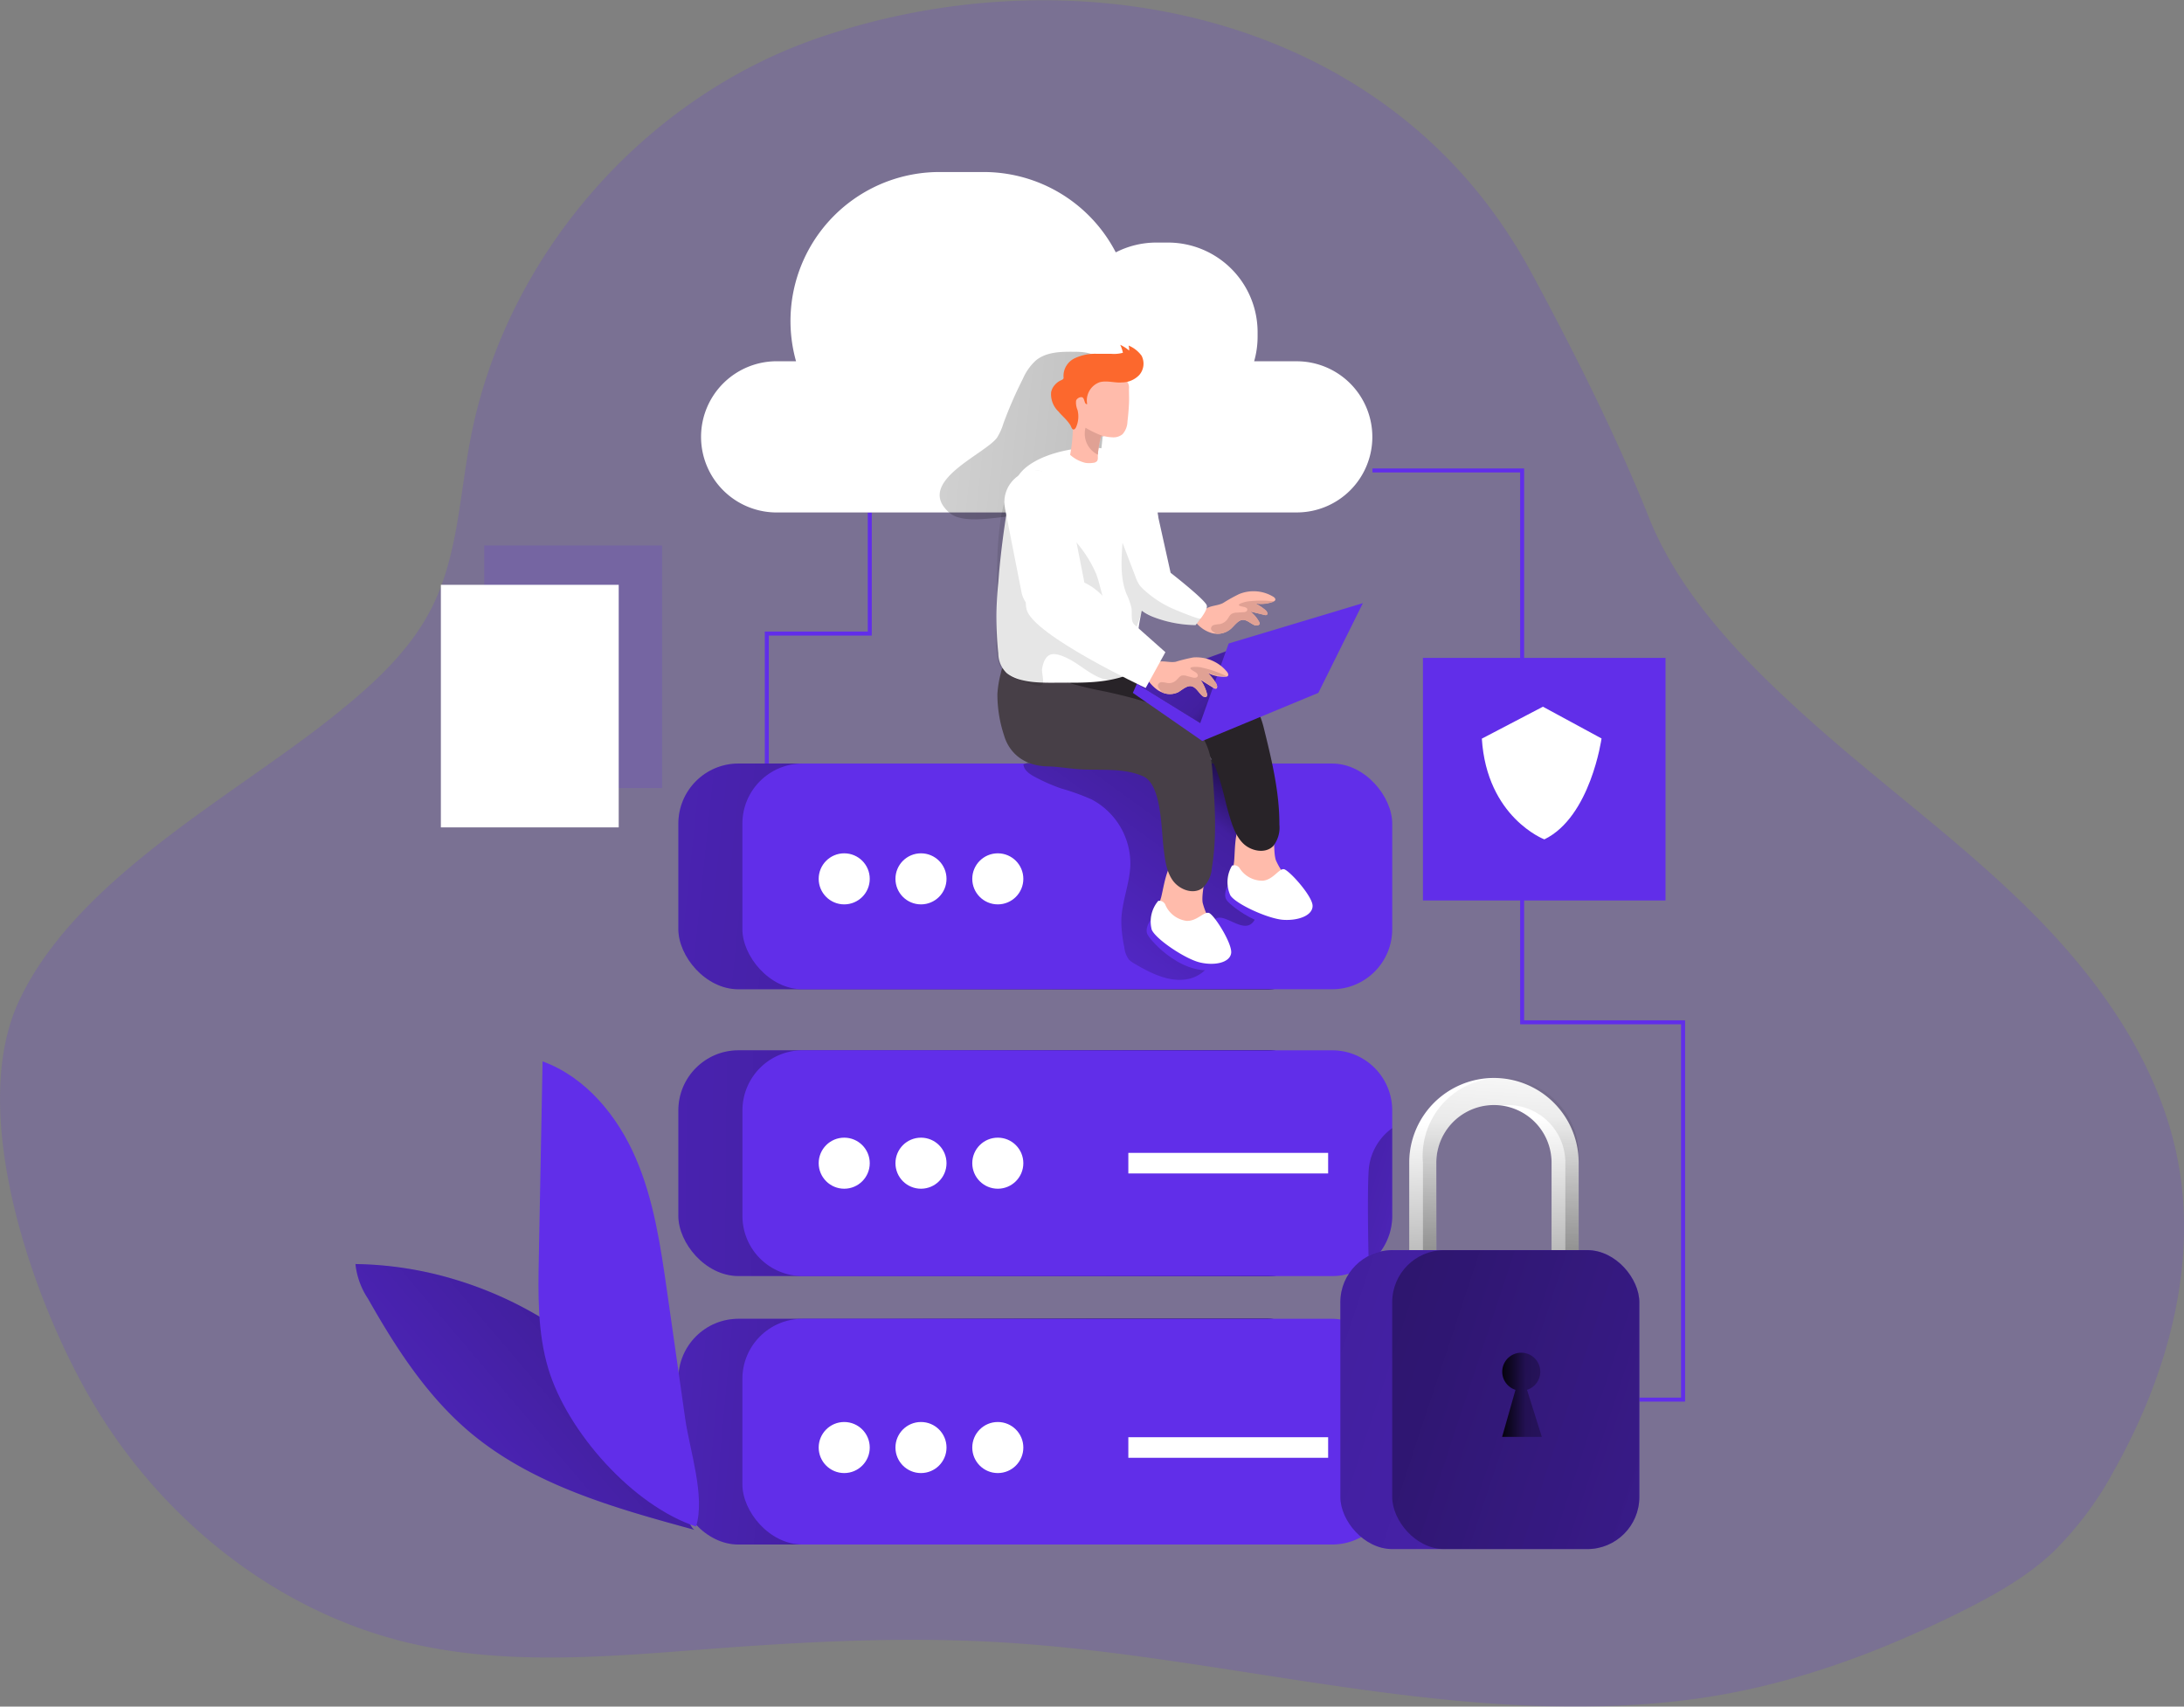 <svg id="Layer_1" data-name="Layer 1" xmlns="http://www.w3.org/2000/svg" xmlns:xlink="http://www.w3.org/1999/xlink" viewBox="0 0 378.97 296.13"><rect x="0" y="0" width="378.97" height="296.13" fill="#808080" stroke="none"/><defs><linearGradient id="linear-gradient" x1="189.67" y1="249.86" x2="32.62" y2="235.39" gradientUnits="userSpaceOnUse"><stop offset="0.01"/><stop offset="0.13" stop-opacity="0.69"/><stop offset="0.25" stop-opacity="0.32"/><stop offset="1" stop-opacity="0"/></linearGradient><linearGradient id="linear-gradient-2" x1="221.08" y1="202.23" x2="-29.49" y2="200.12" xlink:href="#linear-gradient"/><linearGradient id="linear-gradient-3" x1="220.45" y1="204.04" x2="292.52" y2="226.14" xlink:href="#linear-gradient"/><linearGradient id="linear-gradient-4" x1="225.1" y1="157.43" x2="-26.88" y2="130.97" xlink:href="#linear-gradient"/><linearGradient id="linear-gradient-5" x1="226.88" y1="128.23" x2="181.35" y2="191.05" xlink:href="#linear-gradient"/><linearGradient id="linear-gradient-6" x1="285.81" y1="92.02" x2="93.47" y2="71.2" xlink:href="#linear-gradient"/><linearGradient id="linear-gradient-7" x1="272.04" y1="237.14" x2="270.46" y2="200.35" xlink:href="#linear-gradient"/><linearGradient id="linear-gradient-8" x1="269.76" y1="255.6" x2="274" y2="187.84" xlink:href="#linear-gradient"/><linearGradient id="linear-gradient-9" x1="155.5" y1="208.77" x2="452.98" y2="307.22" xlink:href="#linear-gradient"/><linearGradient id="linear-gradient-10" x1="174.47" y1="213.56" x2="430.16" y2="298.18" xlink:href="#linear-gradient"/><linearGradient id="linear-gradient-11" x1="271.45" y1="248.05" x2="292.1" y2="248.05" xlink:href="#linear-gradient"/><linearGradient id="linear-gradient-12" x1="224.05" y1="129.84" x2="175.34" y2="85.63" xlink:href="#linear-gradient"/><linearGradient id="linear-gradient-13" x1="132.35" y1="223.36" x2="46.59" y2="296.41" xlink:href="#linear-gradient"/></defs><title>13</title><path d="M277.87,53.84c7.21,13.39,14.55,28,20.13,42,5.67,14.24,17.89,26.28,29.14,36.25,12.42,11,25.92,20.79,37.61,32.56s21.67,26,24.92,42.24c3.68,18.38-1.66,37.63-10.81,54A59.09,59.09,0,0,1,368,275.46c-4.52,4.22-10,7.29-15.51,10.06-14.76,7.38-30.28,13.11-46.67,15.32-17.06,2.3-34.41,1.28-51.44-.83-22.9-2.83-45.59-7.62-68.63-9-16.61-1-33.28-.18-49.87,1.07-17.75,1.33-35.85,3.13-53.16-1C60,285.67,40.31,270,28.28,249.92,17.79,232.46,6,199.26,15.18,179.68c9.78-20.85,36.29-35,53.65-48.67,7-5.53,14-11.62,18-19.62,4.46-8.92,4.79-19.25,6.64-29,6-31.75,30-59.45,60.63-69.87,43-14.66,94.94-4.93,120.28,35.34C275.61,49.78,276.77,51.8,277.87,53.84Z" transform="translate(-11.87 -6.02)" fill="#612ee9" opacity="0.18" style="isolation:isolate"/><polygon points="292.4 243.21 284.46 243.21 284.46 242.52 291.7 242.52 291.7 177.74 263.78 177.74 263.78 81.98 238.15 81.98 238.15 81.29 264.47 81.29 264.47 177.05 292.4 177.05 292.4 243.21" fill="#612ee9"/><polygon points="133.41 132.49 132.71 132.49 132.71 109.59 150.58 109.59 150.58 88.92 151.27 88.92 151.27 110.29 133.41 110.29 133.41 132.49" fill="#612ee9"/><rect x="117.71" y="228.84" width="112.76" height="39.17" rx="10.43" fill="#612ee9"/><rect x="117.71" y="182.25" width="112.76" height="39.17" rx="10.43" fill="#612ee9"/><rect x="117.71" y="228.84" width="112.76" height="39.17" rx="10.43" fill="url(#linear-gradient)"/><rect x="117.71" y="182.25" width="112.76" height="39.17" rx="10.43" fill="url(#linear-gradient-2)"/><rect x="128.82" y="228.84" width="112.76" height="39.17" rx="10.43" fill="#612ee9"/><path d="M253.45,198.7V217A10.42,10.42,0,0,1,243,227.45H151.13A10.43,10.43,0,0,1,140.7,217V198.7a10.43,10.43,0,0,1,10.43-10.43H243A10.43,10.43,0,0,1,253.45,198.7Z" transform="translate(-11.87 -6.02)" fill="#612ee9"/><path d="M253.45,201.77V217a10.46,10.46,0,0,1-4.08,8.28c-.08-3.24-.26-12.26,0-16.26A9.88,9.88,0,0,1,253.45,201.77Z" transform="translate(-11.87 -6.02)" fill="url(#linear-gradient-3)"/><rect x="117.71" y="132.49" width="112.76" height="39.17" rx="10.43" fill="#612ee9"/><rect x="117.71" y="132.49" width="112.76" height="39.17" rx="10.43" fill="url(#linear-gradient-4)"/><rect x="128.82" y="132.49" width="112.76" height="39.17" rx="10.43" fill="#612ee9"/><path d="M223.1,165.3a2,2,0,0,0-1.15,2.2c.1.89.52,1.73.66,2.61.41,2.57-1.73,5.06-4.24,5.71-3.29.84-6.66-.82-9.58-2.55a4.51,4.51,0,0,1-1-.71,4.18,4.18,0,0,1-.82-2.13,23.51,23.51,0,0,1-.53-4.41c0-3.39,1.49-6.63,1.57-10a12.6,12.6,0,0,0-6.74-11.29,40,40,0,0,0-5.25-1.89,31.58,31.58,0,0,1-4.56-2c-.92-.48-1.93-1.16-2-2.19a10,10,0,0,1,4.92-.84h29a2,2,0,0,1,1.06.19,2,2,0,0,1,.7,1c1.94,4.65,1.71,9.8,2.11,14.73a30,30,0,0,0,1.33,7.09c.41,1.25,1.75,3.64.91,4.95C227.91,168.21,224.88,164.82,223.1,165.3Z" transform="translate(-11.87 -6.02)" fill="url(#linear-gradient-5)"/><path d="M250,81.83a13.11,13.11,0,0,1-13.12,13.11H147a13.12,13.12,0,1,1,0-26.23H150a25.85,25.85,0,0,1,24.89-32.84h7.65a25.81,25.81,0,0,1,22.94,13.94,15.42,15.42,0,0,1,7.06-1.7h2a15.55,15.55,0,0,1,15.55,15.55v.77a15.53,15.53,0,0,1-.6,4.28h7.44A13.13,13.13,0,0,1,250,81.83Z" transform="translate(-11.87 -6.02)" fill="#fff"/><path d="M184.9,81.93A10.5,10.5,0,0,0,186,79.45a72.4,72.4,0,0,1,3.37-7.72,9.27,9.27,0,0,1,2.26-3.18c1.81-1.48,4.36-1.52,6.7-1.49,1.56,0,3.34.15,4.28,1.39a5,5,0,0,1,.73,2.74A69.77,69.77,0,0,1,200.71,95q-6.45.33-12.92.57c-2.93.12-8.78,1.52-11.18-.58C170.48,89.65,182.87,84.83,184.9,81.93Z" transform="translate(-11.87 -6.02)" fill="url(#linear-gradient-6)"/><path d="M283.45,225.3A2.35,2.35,0,0,1,281.1,223V207.77a10,10,0,1,0-20,0V223a2.35,2.35,0,0,1-4.7,0V207.77a14.7,14.7,0,1,1,29.4,0V223A2.35,2.35,0,0,1,283.45,225.3Z" transform="translate(-11.87 -6.02)" fill="#fff"/><path d="M285.8,207.77V223a2.33,2.33,0,0,1-1.16,2,2.29,2.29,0,0,1-1.19.33A2.35,2.35,0,0,1,281.1,223V207.77a10,10,0,0,0-8.81-9.93,11.7,11.7,0,0,0-1.19-.07,10,10,0,0,0-10,10V223a2.35,2.35,0,0,1-1.16,2,2.32,2.32,0,0,1-1.2.33,2.36,2.36,0,0,1-2.35-2.35V207.77a14.72,14.72,0,0,1,14.71-14.7,11.71,11.71,0,0,1,1.19.06A14.7,14.7,0,0,1,285.8,207.77Z" transform="translate(-11.87 -6.02)" fill="url(#linear-gradient-7)"/><path d="M285.8,207.77V223a1.34,1.34,0,1,1-2.31,0V207.77a10,10,0,0,0-10-10,11.9,11.9,0,0,0-1.2.07,11.7,11.7,0,0,0-1.19-.07,10,10,0,0,0-10,10V223a1.34,1.34,0,1,1-2.32,0V207.77a13.55,13.55,0,1,1,27,0Z" transform="translate(-11.87 -6.02)" fill="url(#linear-gradient-8)"/><rect x="232.58" y="216.92" width="51.88" height="51.88" rx="9.04" fill="#612ee9"/><rect x="232.58" y="216.93" width="51.87" height="51.87" rx="9.03" fill="url(#linear-gradient-9)"/><rect x="241.58" y="216.93" width="42.88" height="51.87" rx="9.03" fill="url(#linear-gradient-10)"/><path d="M274.84,247.19h0a3.3,3.3,0,1,1,2,0l2.57,8.16h-6.89Z" transform="translate(-11.87 -6.02)" fill="url(#linear-gradient-11)"/><circle cx="146.49" cy="152.5" r="4.43" fill="#fff"/><circle cx="159.81" cy="152.5" r="4.43" fill="#fff"/><circle cx="173.14" cy="152.5" r="4.43" fill="#fff"/><circle cx="146.49" cy="201.84" r="4.43" fill="#fff"/><circle cx="159.81" cy="201.84" r="4.43" fill="#fff"/><circle cx="173.14" cy="201.84" r="4.43" fill="#fff"/><circle cx="146.49" cy="251.18" r="4.43" fill="#fff"/><circle cx="159.81" cy="251.18" r="4.43" fill="#fff"/><circle cx="173.14" cy="251.18" r="4.43" fill="#fff"/><path d="M226,155.63a8.52,8.52,0,0,0,.2,3.63,6,6,0,0,0,2.27,2.73,10.21,10.21,0,0,0,7.43,1.72,1.45,1.45,0,0,0,.94-.41,1.26,1.26,0,0,0,.25-.73,5.59,5.59,0,0,0-1.51-3.79,12.59,12.59,0,0,1-2.31-3.47c-.84-2.48.82-8.57-3.7-8.15C225.83,147.51,226.28,153,226,155.63Z" transform="translate(-11.87 -6.02)" fill="#ffbbab"/><path d="M209.59,121.86a84.15,84.15,0,0,1,10.26,1c6,.92,9.84,3.47,11.32,9.49,1.36,5.5,2.72,11.07,2.7,16.74a5.19,5.19,0,0,1-1.07,3.74c-1.39,1.4-3.91.88-5.28-.52s-1.93-3.41-2.49-5.3c-.94-3.21-2.13-10.82-5.53-11.67-5.76-1.44-11.68,2.19-17.32,0a25.57,25.57,0,0,1-5.71-2.84,10.6,10.6,0,0,1-3.94-4.9,11.44,11.44,0,0,1-.59-3.29,14.13,14.13,0,0,1,.06-2.76c.18-1.06.36-.94,1.43-.93,1.81,0,3.61.14,5.41.31C202.42,121.23,206,121.76,209.59,121.86Z" transform="translate(-11.87 -6.02)" fill="#282328"/><path d="M224.88,159.75s-.82,1.45-.17,2.45,7.9,6.93,13.72,3.68-6.62-5.4-6.62-5.4Z" transform="translate(-11.87 -6.02)" fill="#612ee9"/><path d="M225.66,156.22a1.13,1.13,0,0,1,1.37.55,4.67,4.67,0,0,0,4,2.07c1.78-.19,2.74-2.09,3.6-2s4.94,4.61,5,6.32-2.46,2.64-5.08,2.47-8.25-2.74-9.19-4.25A5.57,5.57,0,0,1,225.66,156.22Z" transform="translate(-11.87 -6.02)" fill="#fff"/><path d="M213.33,161.81a8.47,8.47,0,0,0-.4,3.62,5.92,5.92,0,0,0,1.79,3.06,10.17,10.17,0,0,0,7.05,2.92,1.48,1.48,0,0,0,1-.25,1.3,1.3,0,0,0,.37-.68,5.63,5.63,0,0,0-.87-4,12.48,12.48,0,0,1-1.71-3.8c-.43-2.58,2.21-8.32-2.32-8.65C214.45,153.77,214,159.28,213.33,161.81Z" transform="translate(-11.87 -6.02)" fill="#ffbbab"/><path d="M202.62,125.81a85.59,85.59,0,0,1,10,2.61c5.73,1.89,9.13,5,9.61,11.22.43,5.65.86,11.37-.08,17a5.2,5.2,0,0,1-1.67,3.51c-1.6,1.15-4,.23-5.13-1.38s-1.34-3.67-1.58-5.63c-.41-3.32-.33-11-3.55-12.42-3.4-1.48-7.19-1-10.8-1.2-1.88-.1-3.86-.47-5.7-.51-6.15-.13-7.43-4.71-7.64-5.43a22.55,22.55,0,0,1-1.14-7.14,18.1,18.1,0,0,1,.57-3.51c.23-1.07.24-1.19,1.4-1,1.79.3,3.55.73,5.29,1.19C195.66,124,199.09,125.12,202.62,125.81Z" transform="translate(-11.87 -6.02)" fill="#473f47"/><path d="M211.51,165.69s-1,1.3-.57,2.39,6.65,8.13,12.93,5.87-5.64-6.41-5.64-6.41Z" transform="translate(-11.87 -6.02)" fill="#612ee9"/><path d="M212.85,162.34a1.14,1.14,0,0,1,1.27.77,4.66,4.66,0,0,0,3.63,2.7c1.79.1,3-1.62,3.88-1.38s4.12,5.36,3.87,7-2.86,2.2-5.41,1.6-7.69-4.05-8.37-5.69A5.56,5.56,0,0,1,212.85,162.34Z" transform="translate(-11.87 -6.02)" fill="#fff"/><polygon points="212.78 113 197.27 118.66 208.27 125.47 223.95 116.62 212.78 113" fill="#612ee9"/><polygon points="212.78 113 197.27 118.66 208.27 125.47 223.95 116.62 212.78 113" fill="url(#linear-gradient-12)"/><polygon points="196.57 120.23 208.62 128.58 228.76 120.23 236.49 104.66 213.2 111.66 208.27 125.47 197.27 118.66 196.57 120.23" fill="#612ee9"/><path d="M211,109.2c-1.2.72-2.46,1-3.48.27l-.25-.21c-1.62-1.59-1.88-5-1.81-7.49a27.66,27.66,0,0,1,.26-3.13l6.12-7.44L215,105.43A17.22,17.22,0,0,1,211,109.2Z" transform="translate(-11.87 -6.02)" fill="#fff"/><path d="M211.05,105.64c-.11.68-.12,1.4-.22,2.1-.55,3.82-2,7.62-1.45,11.53a4.11,4.11,0,0,1-.06,2.6,3.13,3.13,0,0,1-1.82,1.3c-3.64,1.35-7.61,1.34-11.49,1.31-2.91,0-7.09.23-9.5-1.7a4.82,4.82,0,0,1-1.41-3.37,58.9,58.9,0,0,1,0-12.31l.12-1.6q.5-5.53,1.4-11c.45-2.64,1.08-5.48,3.11-7.23,2.7-2.33,7.42-3.43,10.9-3.56A11.52,11.52,0,0,1,204,84a14.42,14.42,0,0,1,4.29,2.2c1.56,1.08,2.95,2,3.53,3.79a23,23,0,0,1,1,6.33,21.86,21.86,0,0,1-.76,6c-.25.95-.64,1.88-.88,2.83C211.11,105.29,211.08,105.46,211.05,105.64Z" transform="translate(-11.87 -6.02)" fill="#fff"/><path d="M192.28,125c-1.16.16-3.56-1.23-4.39-1.51-.49-.16-.92-.48-1.4-.68-2.44-1-1.69-8.15-1.66-10.1.1-5.15-.14-10.53.55-15.61a17.15,17.15,0,0,1,1.53-5.69,6.73,6.73,0,0,1,4.41-3.65,1.92,1.92,0,0,1,1.14,0c1.48.62,1.43,3.21,1.51,4.48a10.12,10.12,0,0,0,.79,3.72c.58,1.25,1.51,1.71,2.41,2.64a21.1,21.1,0,0,1,4.93,7.05c.52,1.4.79,2.88,1.25,4.31a31,31,0,0,0,5,8.65c.72,1,1.49,2.2,1.07,3.34a3.06,3.06,0,0,1-1.91,1.63,6.69,6.69,0,0,1-3.25.45c-2.61-.34-4.58-2.45-6.91-3.66-.81-.42-2.36-1.13-3.28-.73s-1.24,1.63-1.38,2.46c-.08.53.36,2.25.11,2.59A.73.73,0,0,1,192.28,125Z" transform="translate(-11.87 -6.02)" fill="#020202" opacity="0.1"/><path d="M206.66,81.36a2.49,2.49,0,0,1-1.67.55,7.72,7.72,0,0,1-1.51-.2l-.27,0a.25.25,0,0,0-.21,0,.3.3,0,0,0-.13.21,17.78,17.78,0,0,0-.5,3h0l0,.55a1,1,0,0,1-.13.55,1,1,0,0,1-.67.31,4.33,4.33,0,0,1-1.39,0,6.06,6.06,0,0,1-2.62-1.39,27.91,27.91,0,0,0,.48-5.16c0-2.24-.24-4.51.32-6.68A3.65,3.65,0,0,1,203,70.16a8.33,8.33,0,0,1,4.3,1.88,1.79,1.79,0,0,1,.47,1.43c0,.89.05,1.78,0,2.67s-.13,2-.26,3A3.48,3.48,0,0,1,206.66,81.36Z" transform="translate(-11.87 -6.02)" fill="#ffbbab"/><path d="M206.2,72.4c-1.14,0-2.35-.35-3.47-.07a3.35,3.35,0,0,0-2.21,3.81c-.46.09-.42-.7-.7-1.06s-1.1,0-1.23.48a3.27,3.27,0,0,0,.25,1.59,4.58,4.58,0,0,1-.25,3c-.1.22-.31.47-.53.38s-.34-.52-.45-.72A7.79,7.79,0,0,0,197,79c-.45-.53-1-1-1.43-1.54a4.15,4.15,0,0,1-1.31-3.37,2.71,2.71,0,0,1,.69-1.33A3,3,0,0,1,196,72c.16-.08.35-.16.41-.32a.76.76,0,0,0,0-.3,3.41,3.41,0,0,1,1.9-3.17,8.31,8.31,0,0,1,3.79-.8c.85,0,1.7,0,2.55,0a5.77,5.77,0,0,0,2.07-.18,6.08,6.08,0,0,0-.47-1.38,6.71,6.71,0,0,1,1.55,1,2.59,2.59,0,0,0-.1-.87,5.31,5.31,0,0,1,2.26,1.77,3,3,0,0,1-.41,3.35,4.21,4.21,0,0,1-3,1.28Z" transform="translate(-11.87 -6.02)" fill="#fc682d"/><path d="M203.48,81.71l-.27,0a.25.25,0,0,0-.21,0,.3.3,0,0,0-.13.21,17.78,17.78,0,0,0-.5,3h0a4.06,4.06,0,0,1-2.14-4.68,17.13,17.13,0,0,0,3.23,1.51Z" transform="translate(-11.87 -6.02)" fill="#e0a194"/><path d="M229.5,114.47c-.67-.28-1.24-.91-2-.88s-1.37.92-2,1.5A3.59,3.59,0,0,1,223,116a4.16,4.16,0,0,1-.86-.13,5.53,5.53,0,0,1-2.94-2.09s1.86-2.09,2.1-2.23c.82-.47,1.93-.43,2.81-.9a28.84,28.84,0,0,1,2.76-1.54,6.61,6.61,0,0,1,5.93.45c.22.13.46.37.34.61a.46.46,0,0,1-.23.2h0a6.11,6.11,0,0,1-3.24.35,8.1,8.1,0,0,1,1.78,1.18c.24.21.46.61.2.8a.56.56,0,0,1-.44,0l-2.42-.59a5.8,5.8,0,0,1,1.53,1.78.66.66,0,0,1,.1.38C230.3,114.58,229.82,114.61,229.5,114.47Z" transform="translate(-11.87 -6.02)" fill="#ffbbab"/><path d="M229.5,114.47c-.67-.28-1.24-.91-2-.88s-1.37.92-2,1.5A3.59,3.59,0,0,1,223,116a3.69,3.69,0,0,1-.66-.39.8.8,0,0,1-.33-.42.68.68,0,0,1,.49-.72,5.88,5.88,0,0,1,1-.15,2.14,2.14,0,0,0,1.33-.82c.27-.36.44-.82.83-1a2,2,0,0,1,.82-.18l1.1-.07a1.16,1.16,0,0,0,.49-.1.41.41,0,0,0,.23-.41c0-.19-.23-.29-.41-.36-.36-.13-1.57-.2-.79-.63a5.39,5.39,0,0,1,1.78-.42,19,19,0,0,1,3.69,0,2.92,2.92,0,0,1,.39.07h0a6.11,6.11,0,0,1-3.24.35,8.1,8.1,0,0,1,1.78,1.18c.24.21.46.61.2.8a.56.56,0,0,1-.44,0l-2.42-.59a5.8,5.8,0,0,1,1.53,1.78.66.66,0,0,1,.1.38C230.3,114.58,229.82,114.61,229.5,114.47Z" transform="translate(-11.87 -6.02)" fill="#e0a194"/><path d="M219.32,114.49a21.18,21.18,0,0,1-7.23-1.37,10.36,10.36,0,0,1-4.22-3.05,1.77,1.77,0,0,1-.33-.6,1.81,1.81,0,0,1,0-1.15,5.53,5.53,0,0,1,1.84-2.79c2.39-1.78,5.64-.1,5.64-.1s6.09,4.74,6.26,5.68c.1.51-.49,1.47-1.06,2.23S219.32,114.49,219.32,114.49Z" transform="translate(-11.87 -6.02)" fill="#fff"/><rect x="187.59" y="87.49" width="11.03" height="25.96" rx="5.51" transform="translate(-27.63 33.14) rotate(-11.13)" fill="#fff"/><path d="M219.32,114.49a21.18,21.18,0,0,1-7.23-1.37c-.29-.11-1.78-1-2-.91a.49.49,0,0,0-.18.28l-.81,2.31a1.82,1.82,0,0,1-.82-1.45c-.06-.58,0-1.16-.06-1.73a10.73,10.73,0,0,0-.89-2.55c-1.09-2.78-.89-5.88-.68-8.86l2.22,5.81a6.51,6.51,0,0,0,.76,1.57,6.63,6.63,0,0,0,1,1A18,18,0,0,0,216,111.9c.34.14,4.08,1.73,4.28,1.44C219.76,114,219.32,114.49,219.32,114.49Z" transform="translate(-11.87 -6.02)" fill="#020202" opacity="0.1"/><path d="M220.43,126.7c-.6-.53-1-1.39-1.77-1.59s-1.56.54-2.31,1a3.29,3.29,0,0,1-2.75.09,4.31,4.31,0,0,1-.83-.42,6.86,6.86,0,0,1-2.47-3.21s2.29-1.64,2.56-1.71c.92-.23,2,.17,3,0a27.51,27.51,0,0,1,3.07-.76,6.91,6.91,0,0,1,5.8,2.43c.19.22.37.56.21.77a.4.4,0,0,1-.27.14h0a6.06,6.06,0,0,1-3.3-.68,9.39,9.39,0,0,1,1.51,1.85c.2.3.33.8,0,.92-.14,0-.3,0-.44-.13l-2.28-1.43a7.37,7.37,0,0,1,1.14,2.42.71.71,0,0,1,0,.43C221.2,127.08,220.71,127,220.43,126.7Z" transform="translate(-11.87 -6.02)" fill="#ffbbab"/><path d="M220.43,126.7c-.6-.53-1-1.39-1.77-1.59s-1.56.54-2.31,1a3.29,3.29,0,0,1-2.75.09,4.27,4.27,0,0,1-.57-.63,1,1,0,0,1-.25-.56.66.66,0,0,1,.65-.62,5.57,5.57,0,0,1,1,.15,1.85,1.85,0,0,0,1.5-.44c.35-.3.62-.74,1-.86a1.77,1.77,0,0,1,.85.07l1.12.29a1.22,1.22,0,0,0,.5,0,.39.39,0,0,0,.32-.37.72.72,0,0,0-.33-.51c-.33-.26-1.52-.74-.65-.94a4.84,4.84,0,0,1,1.85.12,19.12,19.12,0,0,1,3.67,1.24,2.81,2.81,0,0,1,.38.2h0a6.06,6.06,0,0,1-3.3-.68,9.39,9.39,0,0,1,1.51,1.85c.2.3.33.8,0,.92-.14,0-.3,0-.44-.13l-2.28-1.43a7.37,7.37,0,0,1,1.14,2.42.71.71,0,0,1,0,.43C221.2,127.08,220.71,127,220.43,126.7Z" transform="translate(-11.87 -6.02)" fill="#e0a194"/><path d="M203.75,110l10.34,9.19-3.42,6.21S191,116.19,190,111.74s4.2-4.28,4.2-4.28S198.5,104.12,203.75,110Z" transform="translate(-11.87 -6.02)" fill="#fff"/><rect x="246.91" y="114.16" width="42.09" height="42.09" fill="#612ee9"/><rect x="84.02" y="94.66" width="30.86" height="42.09" fill="#612ee9" opacity="0.18" style="isolation:isolate"/><rect x="76.5" y="101.48" width="30.86" height="42.09" fill="#fff"/><path d="M73.55,225.36a13.34,13.34,0,0,0,2.17,6c4.8,8.48,10.18,16.83,17.61,23.12,10.93,9.24,25.23,13.23,39.05,17-1.23-.6-2.72-7-3.27-8.37-1.07-2.74-2.07-5.51-3.09-8.27-1.63-4.35-5-7.85-8.36-11.06A66,66,0,0,0,91,228.1,62.79,62.79,0,0,0,73.55,225.36Z" transform="translate(-11.87 -6.02)" fill="#612ee9"/><path d="M73.55,225.36a13.34,13.34,0,0,0,2.17,6c4.8,8.48,10.18,16.83,17.61,23.12,10.93,9.24,25.23,13.23,39.05,17-1.23-.6-2.72-7-3.27-8.37-1.07-2.74-2.07-5.51-3.09-8.27-1.63-4.35-5-7.85-8.36-11.06A66,66,0,0,0,91,228.1,62.79,62.79,0,0,0,73.55,225.36Z" transform="translate(-11.87 -6.02)" fill="url(#linear-gradient-13)"/><path d="M127.62,230.11c-1.13-7.89-2.29-15.88-5.46-23.19s-8.67-14-16.14-16.73q-.33,16.94-.65,33.87c-.13,6.52-.24,13.17,1.63,19.42,3.29,11,14.68,23.81,25.65,27.43,1.63-5.26-1.1-13.23-1.88-18.7Z" transform="translate(-11.87 -6.02)" fill="#612ee9"/><rect x="195.79" y="200.05" width="34.67" height="3.57" fill="#fff"/><rect x="195.79" y="249.39" width="34.67" height="3.57" fill="#fff"/><path d="M269,134.19l10.6-5.54,10.17,5.51s-1.89,13.61-9.92,17.51C279.83,151.67,269.87,147.86,269,134.19Z" transform="translate(-11.87 -6.02)" fill="#fff"/></svg>
